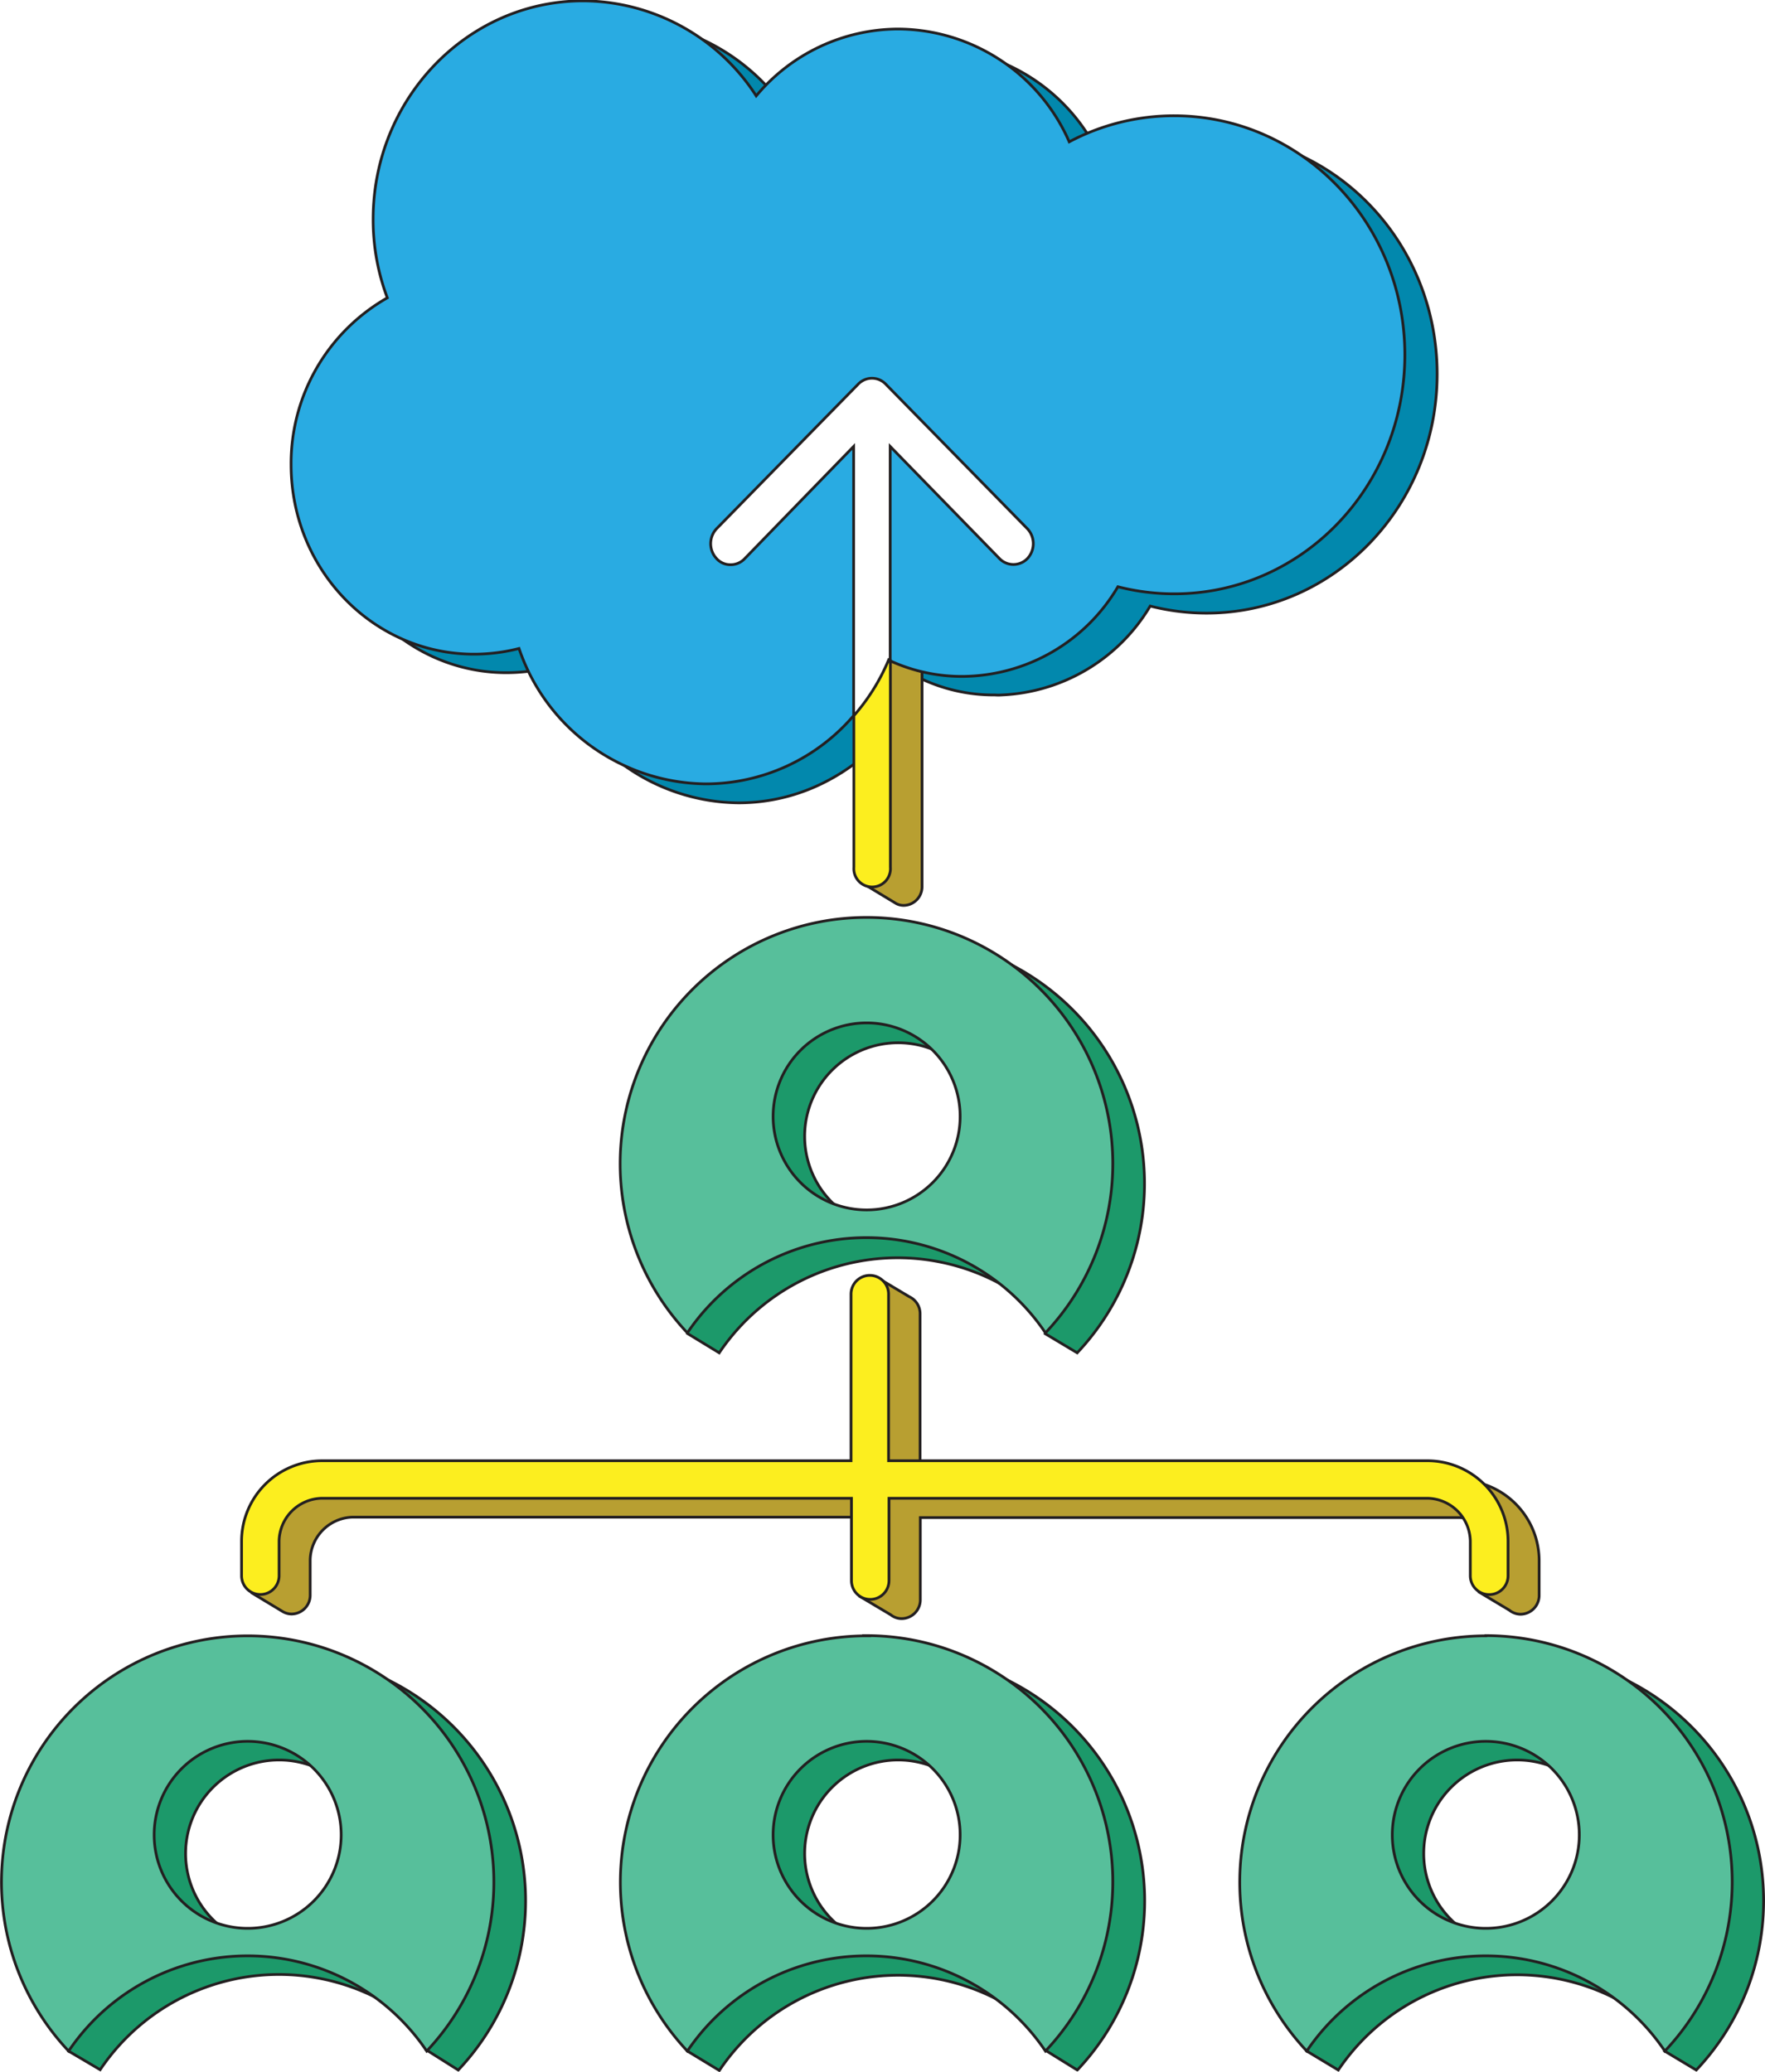 <svg xmlns="http://www.w3.org/2000/svg" viewBox="0 0 161.77 189.91"><defs><style>.cls-1{fill:#1c996a;}.cls-1,.cls-2,.cls-3,.cls-4,.cls-5,.cls-6{stroke:#231f20;stroke-miterlimit:10;stroke-width:0.25px;}.cls-2{fill:#0288ad;}.cls-3{fill:#b89f31;}.cls-4{fill:#57bf9b;}.cls-5{fill:#29abe2;}.cls-6{fill:#fcee1f;}</style></defs><title>cocreation</title><g id="Layer_2" data-name="Layer 2"><g id="Layer_1-2" data-name="Layer 1"><path class="cls-1" d="M82.32,85.91a22.56,22.56,0,0,0-18.91,34.88L63,122.22,65.92,124a19.72,19.72,0,0,1,30.24-3l-.37,1.24L98.73,124A22.58,22.58,0,0,0,82.32,85.91Zm0,26.81a8.57,8.57,0,1,1,8.57-8.58A8.57,8.57,0,0,1,82.32,112.72Z"/><path class="cls-1" d="M82.32,151.66a22.58,22.58,0,0,0-19,34.76L63,188l2.93,1.78a19.73,19.73,0,0,1,30.46-2.82l-.52,1,2.87,1.78a22.57,22.57,0,0,0-16.41-38.08Zm0,26.8a8.57,8.57,0,1,1,8.57-8.56A8.57,8.57,0,0,1,82.32,178.46Z"/><path class="cls-1" d="M25.58,151.66a22.56,22.56,0,0,0-18.85,35L6.28,188l2.9,1.71a19.74,19.74,0,0,1,30.47-2.82l-.58,1L42,189.74a22.57,22.57,0,0,0-16.41-38.08Zm0,26.8a8.57,8.57,0,1,1,8.57-8.56A8.57,8.57,0,0,1,25.58,178.46Z"/><path class="cls-1" d="M139.06,151.66a22.55,22.55,0,0,0-18.69,35.19l-.6,1.15,2.89,1.74a19.74,19.74,0,0,1,30.41-2.88l-.5,1.14,2.9,1.74a22.57,22.57,0,0,0-16.41-38.08Zm0,26.8a8.57,8.57,0,1,1,8.57-8.56A8.57,8.57,0,0,1,139.06,178.46Z"/><path class="cls-2" d="M110.61,12.36A20.5,20.5,0,0,0,101,14.75,17.22,17.22,0,0,0,85.33,4.4a17,17,0,0,0-13,6.13A19,19,0,0,0,56.42,1.86c-10.62,0-19.24,8.93-19.24,20A20.43,20.43,0,0,0,38.48,29a17.44,17.44,0,0,0-8.82,15.28c0,9.6,7.51,17.38,16.76,17.38a17.18,17.18,0,0,0,4.13-.52A18.28,18.28,0,0,0,67.68,73.59a17.4,17.4,0,0,0,8-1.94,18.36,18.36,0,0,0,5.51-4.32,19.09,19.09,0,0,0,3.2-5.13.46.46,0,0,0,.16.07,15.59,15.59,0,0,0,6.64,1.43,4.36,4.36,0,0,0,.63,0,16.66,16.66,0,0,0,13.6-8.15,20.92,20.92,0,0,0,5.17.65c11.67,0,21.13-9.8,21.13-21.91S122.28,12.36,110.61,12.36ZM97.2,52.86a1.76,1.76,0,0,1-2.58.06S82,58.87,81.7,60.26c-.3,1.23-2.07,5.16-3.36,5.34C76.47,65.86,58.72,55,58.72,55c-.36.36,17.59-35.83,21.19-25.8C80.06,29.61,97.9,52.1,97.2,52.86Z"/><path class="cls-3" d="M133.68,135.67H84.33V120.4a1.72,1.72,0,0,0-1-1.55h0l-2.66-1.59.42,2.36a1.75,1.75,0,0,0-.21.79v15.27H32.38A7.38,7.38,0,0,0,25,143v1.34l-.68-.31-1.2,2,2.8,1.69v0a1.64,1.64,0,0,0,.79.22,1.72,1.72,0,0,0,1.72-1.73V143a4,4,0,0,1,3.94-3.94H80.9v6.09l-2,1.23,2.74,1.63,0,0a1.6,1.6,0,0,0,1,.35,1.72,1.72,0,0,0,1.71-1.72V139.1h49.35a4,4,0,0,1,3.94,3.94v1.84l-.12,0-1.87,1.1,2.69,1.61v0a1.67,1.67,0,0,0,1,.37,1.72,1.72,0,0,0,1.73-1.73V143A7.39,7.39,0,0,0,133.68,135.67Z"/><path class="cls-3" d="M84,61.41c-1.83-1.13-2-2.36-2.85.43V79.68l-1.77.52-.45.68,3.21,1.94v0a1.47,1.47,0,0,0,.69.17,1.71,1.71,0,0,0,1.68-1.76V61.54A4.23,4.23,0,0,1,84,61.41Z"/><path class="cls-4" d="M79.45,84.09A22.58,22.58,0,0,0,63,122.17a19.79,19.79,0,0,1,32.82,0A22.57,22.57,0,0,0,79.45,84.09Zm0,26.81A8.57,8.57,0,1,1,88,102.33,8.57,8.57,0,0,1,79.45,110.9Z"/><path class="cls-4" d="M79.44,149.94A22.58,22.58,0,0,0,63,188a19.79,19.79,0,0,1,32.82,0,22.57,22.57,0,0,0-16.41-38.08Zm0,26.81A8.57,8.57,0,1,1,88,168.18,8.57,8.57,0,0,1,79.44,176.75Z"/><path class="cls-4" d="M22.7,149.94A22.57,22.57,0,0,0,6.29,188a19.79,19.79,0,0,1,32.82,0A22.57,22.57,0,0,0,22.7,149.94Zm0,26.81a8.57,8.57,0,1,1,8.57-8.57A8.57,8.57,0,0,1,22.7,176.75Z"/><path class="cls-4" d="M136.18,149.94A22.58,22.58,0,0,0,119.77,188a19.79,19.79,0,0,1,32.82,0,22.57,22.57,0,0,0-16.41-38.08Zm0,26.81a8.57,8.57,0,1,1,8.57-8.57A8.57,8.57,0,0,1,136.18,176.75Z"/><path class="cls-5" d="M128.76,32.52c0,12.12-9.45,21.91-21.13,21.91a20.86,20.86,0,0,1-5.17-.65A16.67,16.67,0,0,1,88.23,62a15.74,15.74,0,0,1-6.64-1.43V40.92l10,10.26a1.78,1.78,0,0,0,2.59,0,2,2,0,0,0,0-2.7l-13-13.27a1.74,1.74,0,0,0-2.52,0l-13,13.27a2,2,0,0,0,0,2.7,1.69,1.69,0,0,0,1.3.58,1.75,1.75,0,0,0,1.27-.53L78.24,40.92V65.59a17.85,17.85,0,0,1-13.55,6.26A18.27,18.27,0,0,1,47.57,59.44a16.63,16.63,0,0,1-4.13.52c-9.26,0-16.76-7.77-16.76-17.37A17.46,17.46,0,0,1,35.5,27.3a20.25,20.25,0,0,1-1.3-7.22c0-11,8.62-20,19.24-20A19,19,0,0,1,69.31,8.79a17,17,0,0,1,13-6.13A17.23,17.23,0,0,1,98,13a20.5,20.5,0,0,1,9.63-2.39C119.31,10.63,128.76,20.44,128.76,32.52Z"/><path class="cls-6" d="M138.22,141.27v3.16a1.73,1.73,0,1,1-3.46,0v-3.16a4,4,0,0,0-3.94-3.94H81.48v7.55a1.72,1.72,0,0,1-3.44,0v-7.55H29.52a4,4,0,0,0-3.94,3.94v3.16a1.72,1.72,0,1,1-3.44,0v-3.16a7.39,7.39,0,0,1,7.38-7.38H78V118.62a1.72,1.72,0,0,1,3.44,0v15.27h49.34A7.4,7.4,0,0,1,138.22,141.27Z"/><path class="cls-6" d="M81.61,60.54V79.49a1.68,1.68,0,1,1-3.35,0V65.6a18.7,18.7,0,0,0,3.19-5.12A.44.44,0,0,0,81.61,60.54Z"/></g></g></svg>